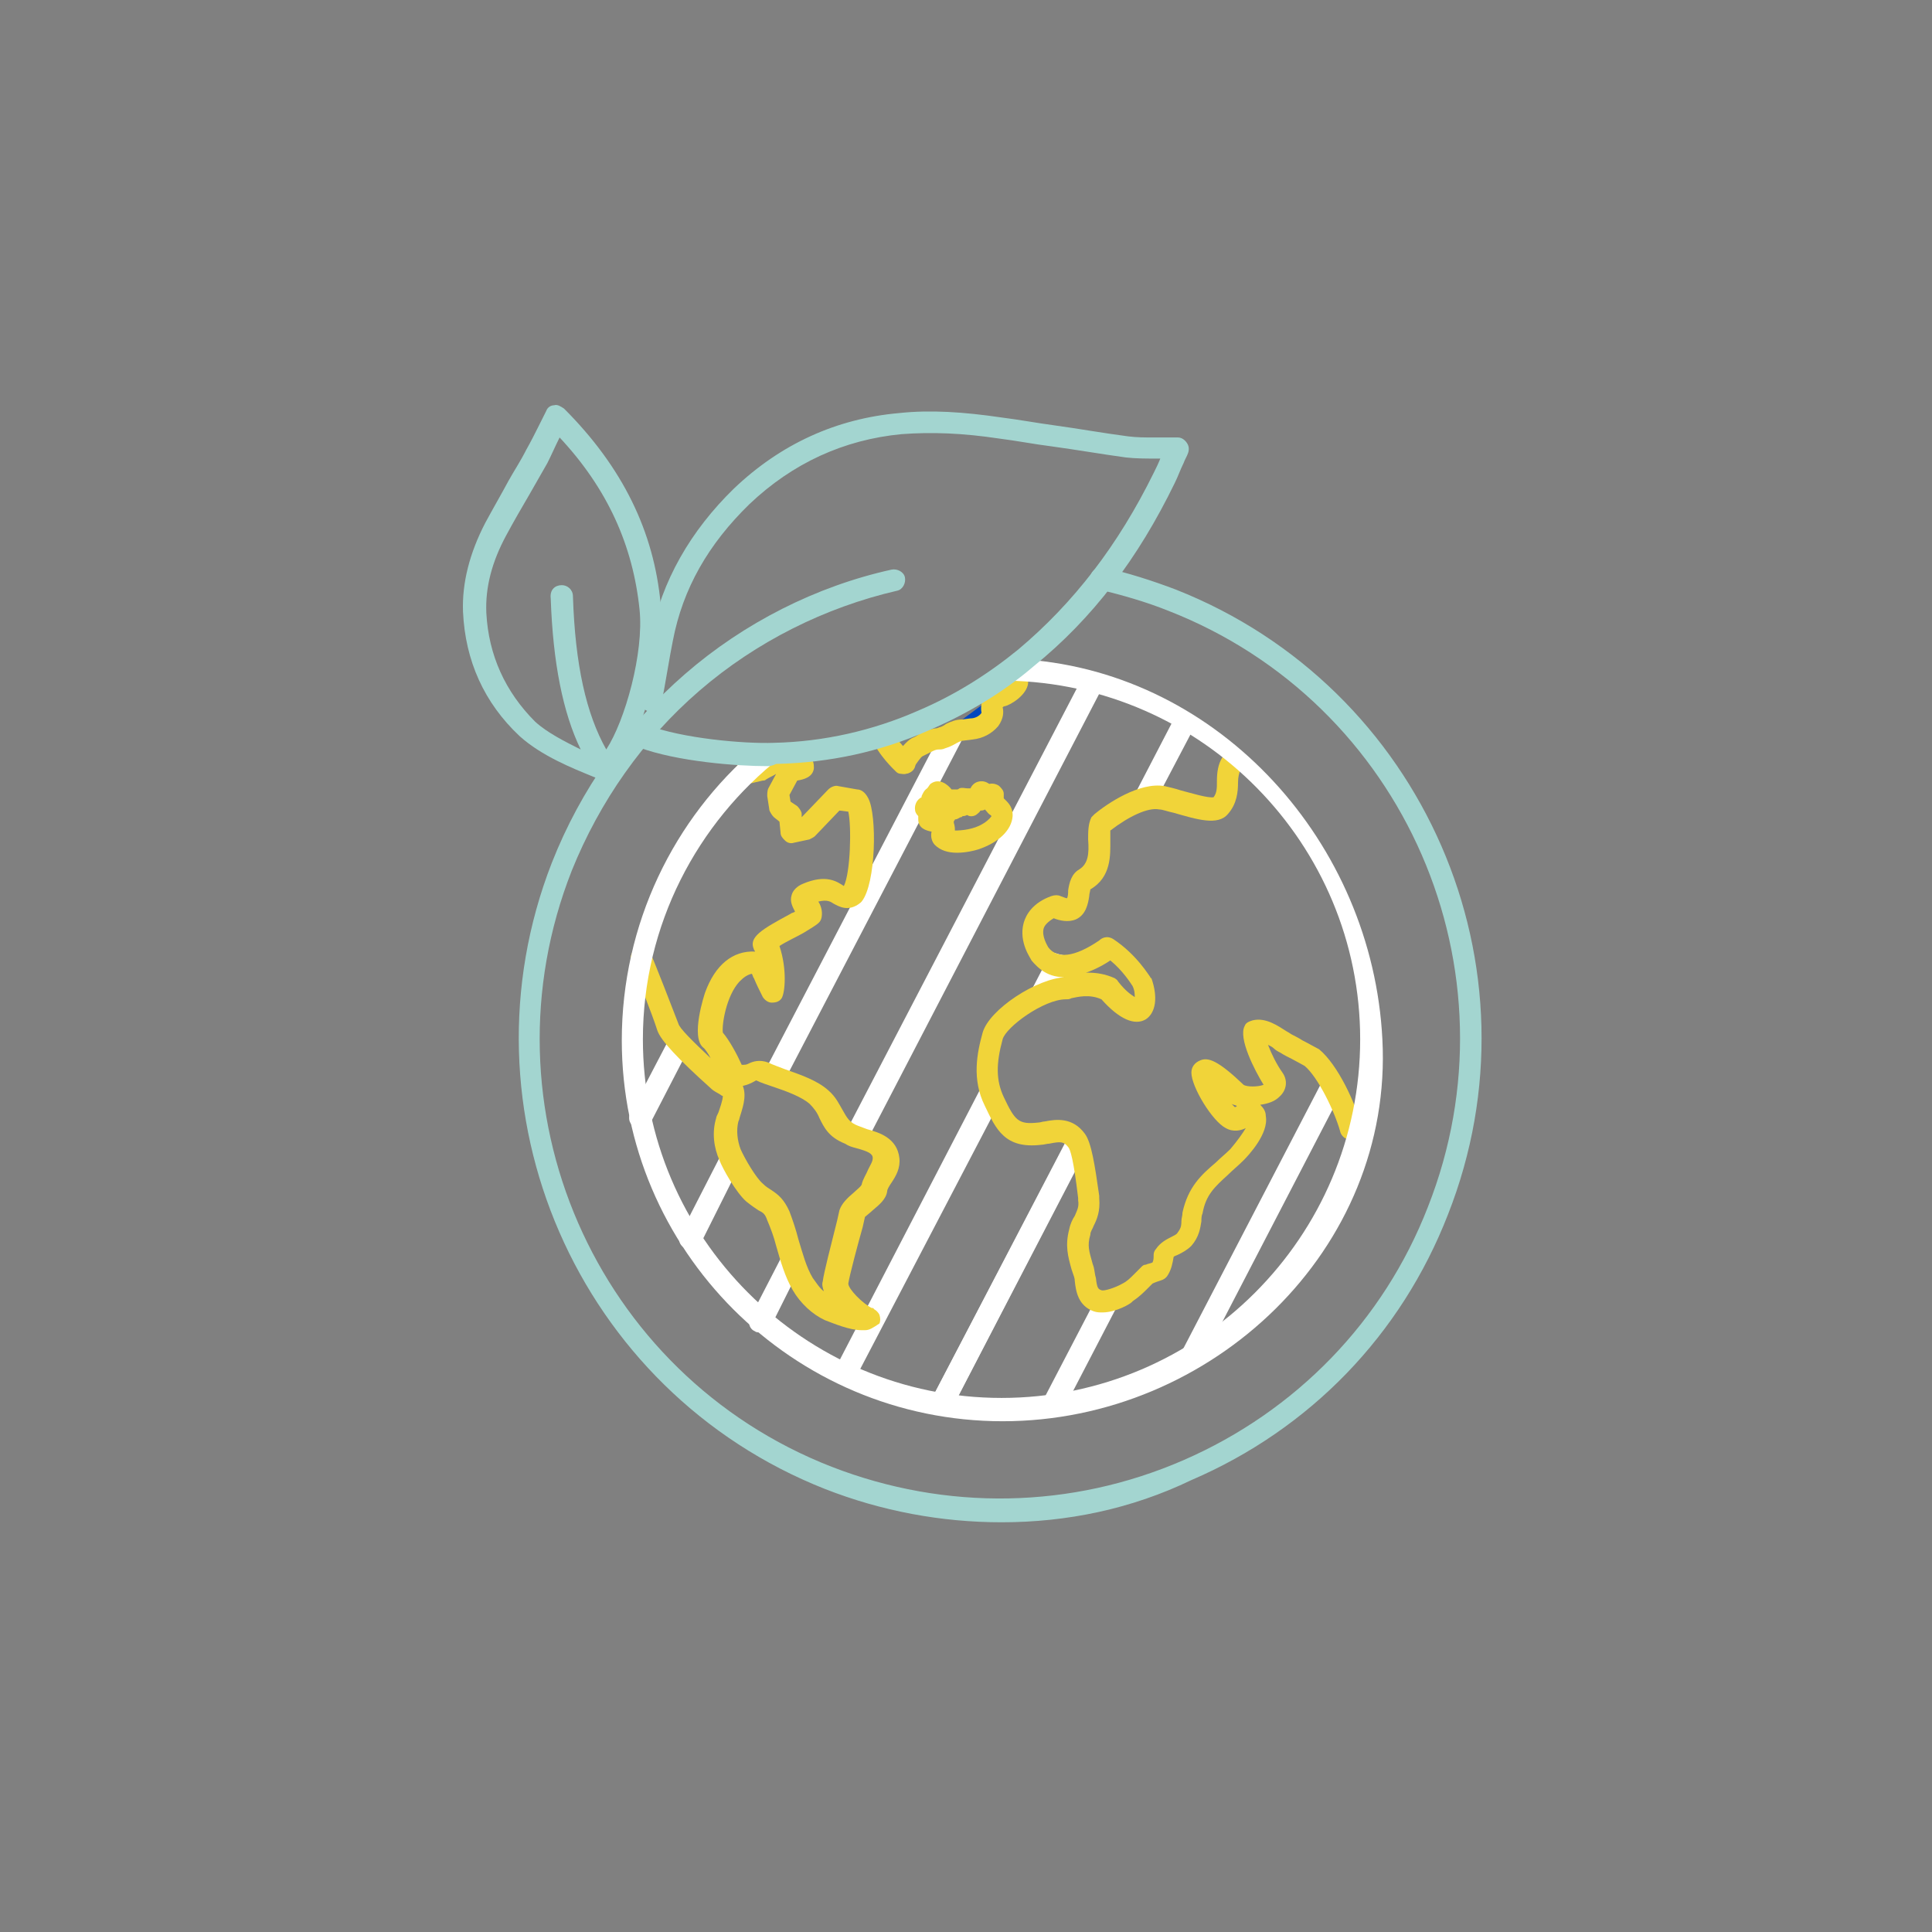 <?xml version="1.0" encoding="utf-8"?>
<!-- Generator: Adobe Illustrator 24.1.2, SVG Export Plug-In . SVG Version: 6.00 Build 0)  -->
<svg version="1.1" id="Layer_1" xmlns="http://www.w3.org/2000/svg" xmlns:xlink="http://www.w3.org/1999/xlink" x="0px" y="0px"
	 viewBox="0 0 174 174" style="enable-background:new 0 0 174 174;" xml:space="preserve">
<rect x="0" y="0" width="174" height="174" fill="#808080" stroke="none"/>
<style type="text/css">
	.st0{fill:#0047BF;}
	.st1{fill:#003FC1;}
	.st2{fill:#FFFFFF;}
	.st3{fill:none;stroke:#96D5CE;stroke-width:2;stroke-linecap:round;stroke-linejoin:round;stroke-miterlimit:10;}
	.st4{fill:none;stroke:#FF704C;stroke-width:2;stroke-linecap:round;stroke-linejoin:round;stroke-miterlimit:10;}
	.st5{fill:none;stroke:#FFFFFF;stroke-width:2;stroke-linecap:round;stroke-linejoin:round;stroke-miterlimit:10;}
	.st6{fill:none;stroke:#FF804C;stroke-width:2;stroke-linecap:round;stroke-linejoin:round;stroke-miterlimit:10;}
	.st7{fill:none;stroke:#0047BF;stroke-width:2;stroke-linecap:round;stroke-linejoin:round;stroke-miterlimit:10;}
	.st8{fill:#F1D439;}
	.st9{fill:#0047BF;stroke:#BEC8C8;stroke-width:2;stroke-linecap:round;stroke-linejoin:round;stroke-miterlimit:10;}
	.st10{fill:none;stroke:#FF7E51;stroke-width:2;stroke-linecap:round;stroke-linejoin:round;stroke-miterlimit:10;}
	.st11{fill:none;stroke:#A3D5D0;stroke-width:2;stroke-linecap:round;stroke-linejoin:round;stroke-miterlimit:10;}
	.st12{fill:none;stroke:#F1D439;stroke-width:2;stroke-linecap:round;stroke-linejoin:round;stroke-miterlimit:10;}
	.st13{fill:none;stroke:#E2E6E6;stroke-width:2;stroke-linecap:round;stroke-linejoin:round;stroke-miterlimit:10;}
	.st14{fill:#A3D5D0;}
	.st15{fill:#FF804C;}
	.st16{fill:none;stroke:#BEC8C8;stroke-width:2;stroke-linecap:round;stroke-linejoin:round;stroke-miterlimit:10;}
	.st17{fill:#0047BF;stroke:#0047BF;stroke-width:2;stroke-linecap:round;stroke-linejoin:round;stroke-miterlimit:10;}
	.st18{fill:#FF704C;}
	.st19{fill:none;}
	.st20{fill:#0041BD;}
	.st21{fill:none;stroke:#FFFFFF;stroke-width:1.5;stroke-linecap:round;stroke-linejoin:round;stroke-miterlimit:10;}
	.st22{fill:#0041BD;stroke:#A3D5D0;stroke-width:1.5;stroke-linecap:round;stroke-linejoin:round;stroke-miterlimit:10;}
	.st23{fill:#0041BD;stroke:#FFFFFF;stroke-width:2;stroke-linecap:round;stroke-linejoin:round;stroke-miterlimit:10;}
	.st24{fill:#0041BD;stroke:#FF804C;stroke-width:2;stroke-linecap:round;stroke-linejoin:round;stroke-miterlimit:10;}
	.st25{fill:#0041BD;stroke:#A3D5D0;stroke-width:2;stroke-linecap:round;stroke-linejoin:round;stroke-miterlimit:10;}
	.st26{fill:#0041BD;stroke:#F1D439;stroke-width:2;stroke-linecap:round;stroke-linejoin:round;stroke-miterlimit:10;}
	.st27{fill:#FF804C;stroke:#FF804C;stroke-width:2;stroke-linecap:round;stroke-linejoin:round;stroke-miterlimit:10;}
	.st28{fill:none;stroke:#FFFFFF;stroke-width:2.5;stroke-linecap:round;stroke-linejoin:round;stroke-miterlimit:10;}
	.st29{fill:#0041BD;stroke:#FF804C;stroke-width:1.5;stroke-linecap:round;stroke-linejoin:round;stroke-miterlimit:10;}
	.st30{fill:none;stroke:#FF704C;stroke-width:1.5;stroke-linecap:round;stroke-linejoin:round;stroke-miterlimit:10;}
	.st31{fill:none;stroke:#FF804C;stroke-width:1.5;stroke-linecap:round;stroke-linejoin:round;stroke-miterlimit:10;}
	.st32{fill:none;stroke:#A3D5D0;stroke-width:1.438;stroke-linecap:round;stroke-linejoin:round;stroke-miterlimit:10;}
	.st33{fill:#0041BD;stroke:#F1D439;stroke-width:1.5;stroke-linecap:round;stroke-linejoin:round;stroke-miterlimit:10;}
	.st34{fill:none;stroke:#F1D439;stroke-width:1.5;stroke-linecap:round;stroke-linejoin:round;stroke-miterlimit:10;}
	.st35{fill:none;stroke:#A3D5D0;stroke-width:1.5;stroke-linecap:round;stroke-linejoin:round;stroke-miterlimit:10;}
	.st36{fill:none;stroke:#96D5CE;stroke-width:1.438;stroke-linecap:round;stroke-linejoin:round;stroke-miterlimit:10;}
	.st37{fill:none;stroke:#0047BF;stroke-width:1.5;stroke-linecap:round;stroke-linejoin:round;stroke-miterlimit:10;}
	.st38{fill:#0047BF;stroke:#FF704C;stroke-width:2;stroke-linecap:round;stroke-linejoin:round;stroke-miterlimit:10;}
	.st39{fill:#0047BF;stroke:#FF804C;stroke-width:2;stroke-linecap:round;stroke-linejoin:round;stroke-miterlimit:10;}
	.st40{fill:#0047BF;stroke:#E2E6E6;stroke-width:2;stroke-linecap:round;stroke-linejoin:round;stroke-miterlimit:10;}
	.st41{fill:#0047BF;stroke:#A3D5D0;stroke-width:2;stroke-linecap:round;stroke-linejoin:round;stroke-miterlimit:10;}
	.st42{fill:#0047BF;stroke:#F1D439;stroke-width:2;stroke-linecap:round;stroke-linejoin:round;stroke-miterlimit:10;}
	.st43{fill:#0041BD;stroke:#E2E6E6;stroke-width:2;stroke-linecap:round;stroke-linejoin:round;stroke-miterlimit:10;}
	.st44{fill:#E2E6E6;}
	.st45{fill:none;stroke:#0047BF;stroke-width:1.438;stroke-linecap:round;stroke-linejoin:round;stroke-miterlimit:10;}
	.st46{fill:#0047BF;stroke:#A3D5D0;stroke-width:1.5;stroke-linecap:round;stroke-linejoin:round;stroke-miterlimit:10;}
	.st47{fill:none;stroke:#E2E6E6;stroke-width:1.5;stroke-linecap:round;stroke-linejoin:round;stroke-miterlimit:10;}
	.st48{fill:#0047BF;stroke:#FF704C;stroke-width:1.5;stroke-linecap:round;stroke-linejoin:round;stroke-miterlimit:10;}
	.st49{fill:#0047BF;stroke:#FF804C;stroke-width:1.5;stroke-linecap:round;stroke-linejoin:round;stroke-miterlimit:10;}
	.st50{fill:#0047BF;stroke:#F1D439;stroke-width:1.5;stroke-linecap:round;stroke-linejoin:round;stroke-miterlimit:10;}
	.st51{fill:#0041BD;stroke:#0047BF;stroke-width:2;stroke-linecap:round;stroke-linejoin:round;stroke-miterlimit:10;}
	
		.st52{fill:none;stroke:#FFFFFF;stroke-width:2;stroke-linecap:round;stroke-linejoin:round;stroke-miterlimit:10;stroke-dasharray:15,5;}
	.st53{fill:#1B3570;}
	.st54{fill:#B5C0C0;}
	.st55{fill:#0047BF;stroke:#B5C0C0;stroke-width:2;stroke-linecap:round;stroke-linejoin:round;stroke-miterlimit:10;}
	.st56{fill:none;stroke:#B5C0C0;stroke-width:2;stroke-linecap:round;stroke-linejoin:round;stroke-miterlimit:10;}
	.st57{fill:#0047BF;stroke:#96D5CE;stroke-width:2;stroke-linecap:round;stroke-linejoin:round;stroke-miterlimit:10;}
	.st58{fill:#96D5CE;}
	.st59{fill:#FF7E51;}
	.st60{fill:#0B0069;}
	.st61{fill:#0047BF;stroke:#FFFFFF;stroke-width:2;stroke-linecap:round;stroke-linejoin:round;stroke-miterlimit:10;}
	.st62{fill:none;stroke:#FF7E51;stroke-width:1.5;stroke-linecap:round;stroke-linejoin:round;stroke-miterlimit:10;}
	.st63{fill:#0B0069;stroke:#FFFFFF;stroke-width:1.5;stroke-linecap:round;stroke-linejoin:round;stroke-miterlimit:10;}
</style>
<g>
	<path class="st2" d="M71.6,115.1c-0.2-0.9-0.5-1.8-0.8-2.7l-3.2,6.2c-0.3,0.5-0.1,1.1,0.4,1.3c0.1,0.1,0.3,0.1,0.5,0.1
		c0.4,0,0.7-0.2,0.9-0.5L71.6,115.1C71.6,115.1,71.6,115.1,71.6,115.1z"/>
	<path class="st2" d="M98.8,60.6c-0.5-0.3-1.1-0.1-1.3,0.4l-21.3,40.9c0,0,0,0,0,0c0.4,0.3,0.8,0.4,1.2,0.6c0.2,0.1,0.4,0.2,0.6,0.4
		l21.3-41C99.5,61.4,99.3,60.8,98.8,60.6z"/>
	<path class="st2" d="M101.9,72.5c0.7-0.3,1.4-0.6,2.2-0.8c0.1,0,0.1,0,0.2,0l3.1-5.9c-0.6-0.4-1.1-0.7-1.7-1l-4.1,7.9
		C101.6,72.7,101.8,72.6,101.9,72.5z"/>
	<path class="st2" d="M94.9,85.8c-0.1,0-0.1,0-0.2-0.1L92,90.9c0.8-0.6,1.7-1,2.6-1.3c0.1,0,0.3,0,0.4,0l1.8-3.4
		C96.1,86.1,95.5,86,94.9,85.8z"/>
	<path class="st2" d="M88.9,96.9l-13.7,26.4c-0.3,0.5-0.1,1.1,0.4,1.3c0.1,0.1,0.3,0.1,0.5,0.1c0.4,0,0.7-0.2,0.9-0.5l12.8-24.5
		C89.2,98.9,88.9,97.9,88.9,96.9z"/>
	<path class="st2" d="M66.4,105.4c0,0,0-0.1,0-0.1c0,0,0,0,0,0c0-0.1,0-0.1-0.1-0.2c-0.1-0.3-0.3-0.6-0.4-0.9
		c-0.2-0.4-0.3-0.7-0.5-1.1l-4.1,8c-0.3,0.5-0.1,1.1,0.4,1.3c0.1,0.1,0.3,0.1,0.5,0.1c0.4,0,0.7-0.2,0.9-0.5L66.4,105.4
		C66.4,105.5,66.4,105.5,66.4,105.4z"/>
	<path class="st2" d="M86.1,65.5c-0.5-0.3-1.1-0.1-1.3,0.4L68.7,96.8c0.6,0.3,1.2,0.7,1.7,1l16.1-30.9
		C86.8,66.4,86.6,65.8,86.1,65.5z"/>
	<path class="st2" d="M60.8,94.1c-0.2-0.2-0.4-0.4-0.5-0.6l-3.5,6.7c-0.3,0.5-0.1,1.1,0.4,1.3c0.1,0.1,0.3,0.1,0.5,0.1
		c0.4,0,0.7-0.2,0.9-0.5l3.2-6.2C61.5,94.7,61.1,94.4,60.8,94.1z"/>
	<path class="st2" d="M120.2,97.4c-0.1-0.2-0.2-0.4-0.2-0.6c0,0,0-0.1-0.1-0.2c0,0-0.1-0.1-0.1-0.1c0-0.1-0.1-0.2-0.1-0.3
		c0,0,0,0,0,0l-13.1,25.2c-0.3,0.5-0.1,1.1,0.4,1.3c0.1,0.1,0.3,0.1,0.5,0.1c0.4,0,0.7-0.2,0.9-0.5l12.4-23.9
		C120.5,98.1,120.3,97.8,120.2,97.4z"/>
	<path class="st2" d="M99.8,116.8c-0.3,0-0.6-0.2-0.8-0.4l-5,9.6c-0.3,0.5-0.1,1.1,0.4,1.3c0.1,0.1,0.3,0.1,0.5,0.1
		c0.4,0,0.7-0.2,0.9-0.5l5.3-10.2C100.7,116.8,100.2,116.8,99.8,116.8z"/>
	<path class="st2" d="M97.4,104.1c-0.1-0.3,0-0.5,0.1-0.7c0,0,0,0.1-0.1,0.1c0-0.1,0.1-0.2,0.1-0.3c0,0,0,0,0,0c0,0,0,0,0,0
		c0,0,0,0,0-0.1c0,0-0.1-0.1-0.1-0.1c-0.2-0.1-0.4-0.2-0.5-0.3c-0.2-0.1-0.4-0.1-0.7-0.2L83.9,126c-0.3,0.5-0.1,1.1,0.4,1.3
		c0.1,0.1,0.3,0.1,0.5,0.1c0.4,0,0.7-0.2,0.9-0.5l11.8-22.7C97.5,104.2,97.4,104.1,97.4,104.1z"/>
	<path class="st2" d="M97.8,103.5c-0.2-0.2-0.4-0.4-0.6-0.6c-0.3-0.2-0.6-0.4-1-0.5c0,0,0,0,0,0L83.9,126c-0.3,0.5-0.1,1.1,0.4,1.3
		c0.1,0.1,0.3,0.1,0.5,0.1c0.4,0,0.7-0.2,0.9-0.5L97.8,103.5C97.8,103.5,97.8,103.5,97.8,103.5z"/>
</g>
<g>
	<path class="st8" d="M77.9,119.8c-0.1,0-0.2,0-0.3,0c-1.1,0-2.5-0.6-3.3-0.9c-1.1-0.5-2.2-1.5-2.9-2.7c-0.7-1.2-1.1-2.6-1.5-4
		c-0.2-0.8-0.5-1.6-0.8-2.3c-0.2-0.6-0.4-0.7-0.8-0.9c-0.3-0.2-0.6-0.4-1.1-0.8c-0.9-0.8-2.1-2.9-2.4-3.7c-0.5-1.1-0.7-2.5-0.3-3.8
		c0-0.1,0.1-0.3,0.2-0.5c0.1-0.3,0.4-1.1,0.4-1.5c-0.1,0-0.2-0.1-0.2-0.1c-0.3-0.2-0.6-0.3-0.9-0.6c-2.9-2.6-4.5-4.3-4.8-5.2
		c-0.4-1.3-2.1-5.6-2.3-6c-0.2-0.5-0.1-1.1,0.4-1.3c0.5-0.3,1.1-0.1,1.3,0.4c0.3,0.6,2,5,2.5,6.3c0.1,0.4,1.2,1.5,2.9,3.1
		c-0.2-0.4-0.5-0.8-0.6-0.9c-1.3-0.9,0.1-5,0.1-5c0.9-2.5,2.5-3.8,4.5-3.7c0-0.1-0.1-0.1-0.1-0.2c-0.5-1.1,0.7-1.8,3.3-3.2
		c0.1-0.1,0.3-0.1,0.4-0.2c-0.2-0.4-0.5-0.9-0.3-1.5c0.1-0.4,0.5-0.8,1-1c2.1-0.9,3.1-0.2,3.7,0.2c0,0,0,0,0,0
		c0.6-1.2,0.7-5.4,0.4-6.7l-0.8-0.1l-2.2,2.3c-0.1,0.1-0.3,0.2-0.5,0.3l-1.4,0.3c-0.3,0.1-0.6,0-0.8-0.2c-0.2-0.2-0.4-0.4-0.4-0.7
		l-0.1-1l-0.5-0.4c-0.2-0.2-0.3-0.4-0.4-0.6l-0.2-1.3c0-0.2,0-0.5,0.1-0.7l0.7-1.3c-0.3,0.2-0.6,0.3-0.9,0.5
		c-0.1,0.1-0.2,0.1-0.3,0.1l-1.3,0.3c-0.5,0.1-1.1-0.2-1.2-0.8c-0.1-0.5,0.2-1.1,0.8-1.2l1.1-0.2c0.8-0.5,2.1-1.2,2.9-1.3
		c0.6,0,1.5,0.5,1.9,0.9c0.4,0.5,0.4,0.9,0.4,1.2c-0.1,0.8-0.9,1-1.5,1.1l-0.7,1.3l0.1,0.6l0.6,0.4c0.2,0.2,0.4,0.5,0.4,0.7l0,0.3
		l2.4-2.5c0.2-0.2,0.6-0.4,0.9-0.3l1.7,0.3c0.3,0,0.7,0.2,1,0.8c0.8,1.5,0.7,7.7-0.6,9.3c0,0-0.1,0.1-0.1,0.1
		c-1.1,0.9-2,0.3-2.4,0.1c-0.3-0.2-0.6-0.4-1.4-0.2c0.2,0.3,0.4,0.8,0.3,1.4c-0.1,0.5-0.3,0.6-1.6,1.4c-0.5,0.3-1.6,0.8-2.2,1.2
		c0.7,2.1,0.5,4.2,0.2,4.7c-0.2,0.3-0.5,0.4-0.9,0.4c-0.3,0-0.6-0.2-0.8-0.5c-0.3-0.6-0.6-1.2-0.8-1.7c-0.1-0.1-0.1-0.3-0.2-0.4
		c-0.4,0.1-0.7,0.3-1.1,0.7c-1.2,1.3-1.6,3.9-1.5,4.6c0.6,0.7,1.3,2,1.7,2.9c0.3,0,0.4,0,0.6-0.1c0.4-0.2,1-0.4,1.8-0.1
		c0.4,0.2,1,0.4,1.5,0.6c1.4,0.5,2.9,1,3.9,1.9c0.7,0.6,1,1.3,1.3,1.8c0.4,0.7,0.6,1.1,1.4,1.4c0.3,0.1,0.5,0.2,0.8,0.3
		c1.1,0.3,2.7,0.8,2.9,2.6c0.1,0.9-0.3,1.6-0.7,2.2c-0.2,0.3-0.4,0.6-0.4,0.8c-0.1,0.7-0.7,1.2-1.3,1.7c-0.2,0.2-0.6,0.5-0.7,0.6
		l-0.2,0.9c-0.4,1.4-1.2,4.4-1.3,5.1c0,0.5,1.3,1.8,2.1,2.2c0.1,0,0.2,0,0.2,0.1c0.2,0.1,0.4,0.3,0.5,0.5c0.1,0.3,0.1,0.6,0,0.8
		C78.6,119.6,78.3,119.8,77.9,119.8z M66.9,97.8c0.4,1-0.1,2.2-0.3,2.9c0,0.1-0.1,0.3-0.1,0.3c-0.2,0.8-0.1,1.7,0.2,2.5
		c0.4,0.9,1.4,2.6,2,3.1c0.3,0.3,0.5,0.4,0.8,0.6c0.6,0.4,1.1,0.8,1.6,1.9c0.3,0.8,0.6,1.7,0.8,2.5c0.4,1.3,0.7,2.5,1.3,3.5
		c0.3,0.4,0.6,0.9,1,1.2c-0.1-0.3-0.2-0.6-0.1-0.9c0.1-0.8,0.7-3.1,1.3-5.5l0.2-0.9c0.2-0.6,0.7-1.1,1.3-1.6
		c0.2-0.2,0.6-0.5,0.7-0.7c0.1-0.5,0.4-0.9,0.6-1.4c0.2-0.4,0.4-0.7,0.4-1c0-0.4-0.4-0.6-1.5-0.9c-0.4-0.1-0.7-0.2-1-0.4
		c-1.5-0.6-1.9-1.5-2.3-2.3c-0.2-0.5-0.5-0.9-0.9-1.3c-0.7-0.6-2-1.1-3.2-1.5c-0.6-0.2-1.2-0.4-1.6-0.6c0,0,0,0,0,0c0,0,0,0,0,0
		C67.6,97.6,67.3,97.7,66.9,97.8z M67.9,97.4L67.9,97.4L67.9,97.4z M64.4,92.6C64.4,92.6,64.4,92.6,64.4,92.6
		C64.4,92.6,64.4,92.6,64.4,92.6z M71.7,82.4L71.7,82.4L71.7,82.4z M75.7,79.9L75.7,79.9L75.7,79.9z M76.8,73.1
		C76.8,73.1,76.8,73.1,76.8,73.1C76.8,73.1,76.8,73.1,76.8,73.1z"/>
</g>
<g>
	<path class="st0" d="M81.4,68.7c0,0,0.9-1.2,1.2-1.3c0.2-0.1,0.5-0.2,0.7-0.4c0.3-0.2,0.6-0.3,1-0.3c0.2,0,0.3,0,0.5-0.1
		c0.2-0.1,0.6-0.2,0.9-0.4c0.3-0.2,0.6-0.3,1-0.3l0.8-0.1c0.6-0.1,1.2-0.3,1.6-0.8c0.2-0.2,0.3-0.5,0.3-0.8
		c-0.2-0.8,0.4-1.2,0.9-1.3c0.4-0.1,2-1.2,1.1-1.6"/>
	<path class="st8" d="M81.4,69.7c-0.2,0-0.4-0.1-0.6-0.2c-0.4-0.3-0.5-1-0.2-1.4c1.1-1.5,1.5-1.6,1.7-1.7c0,0,0.1,0,0.5-0.3
		c0.4-0.3,0.9-0.4,1.4-0.5c0.1,0,0.2,0,0.4-0.1c0,0,0.2,0,0.6-0.3c0.4-0.2,0.9-0.4,1.4-0.4l0.8-0.1c0.4,0,0.8-0.2,1-0.5c0,0,0,0,0,0
		c-0.1-0.5,0-1,0.2-1.4c0.3-0.5,0.8-0.9,1.4-1c0.1,0,0.3-0.1,0.4-0.3c-0.1-0.2-0.1-0.4,0-0.7c0.2-0.5,0.8-0.8,1.3-0.6
		c0.7,0.3,0.9,0.9,0.9,1.3c-0.1,1.1-1.6,2-2.1,2.1c-0.1,0-0.2,0.1-0.2,0.1c0.1,0.4,0.1,1-0.4,1.7c-0.6,0.7-1.4,1.1-2.3,1.2l-0.8,0.1
		c-0.2,0-0.4,0.1-0.6,0.2c-0.5,0.3-0.8,0.4-1.1,0.5c-0.2,0.1-0.4,0.1-0.6,0.1c-0.2,0-0.4,0.1-0.6,0.2c-0.4,0.2-0.6,0.3-0.8,0.4
		c-0.2,0.1-0.5,0.6-0.8,1C82.1,69.6,81.7,69.7,81.4,69.7z M83,68.3C83,68.3,83,68.3,83,68.3C83,68.3,83,68.3,83,68.3z M88.5,64.5
		C88.5,64.5,88.5,64.5,88.5,64.5C88.5,64.5,88.5,64.5,88.5,64.5z"/>
</g>
<g>
	<path class="st8" d="M82.1,68c-0.5-0.5-1.6-1.6-1.8-2.4c-0.1,0.4-0.4,0.7-0.7,0.8c-0.3,0.1-0.7,0.1-1.1,0.1c0.6,1.5,2,2.8,2.2,3
		c0.2,0.2,0.4,0.2,0.7,0.2c0.3,0,0.6-0.1,0.8-0.3C82.6,69,82.5,68.3,82.1,68z"/>
</g>
<g>
	<path class="st8" d="M99.3,118.2c-0.3,0-0.5,0-0.8-0.1c-1.4-0.5-1.6-1.8-1.7-2.7c0-0.3-0.1-0.5-0.2-0.8l-0.1-0.3
		c-0.3-1.1-0.6-2.1-0.2-3.6c0.1-0.5,0.3-0.9,0.5-1.2c0.2-0.5,0.4-0.8,0.3-1.4l0-0.2c-0.4-3.4-0.7-4.4-0.9-4.6
		c-0.4-0.5-0.7-0.5-1.7-0.3c-0.2,0-0.5,0.1-0.7,0.1c-3.3,0.4-4.1-1.4-5.1-3.5c-1.2-2.4-0.7-4.8-0.2-6.6c0.6-2.1,4.9-4.9,7.5-5l0.1,0
		c0,0,0,0,0,0c-1.7,0.1-2.6-0.8-3.2-1.5c0-0.1-1.2-1.6-0.7-3.4c0.2-0.7,0.8-1.8,2.5-2.4c0.3-0.1,0.6-0.1,0.8,0
		c0.3,0.1,0.5,0.2,0.6,0.2c0.1-0.2,0.1-0.5,0.1-0.7c0.1-0.7,0.3-1.5,1-1.9c0.8-0.5,0.9-1.4,0.8-2.7c0-0.7,0-1.4,0.3-2
		c0.1-0.1,0.2-0.2,0.3-0.3c1.1-0.9,4-2.9,6.3-2.5c0.4,0.1,0.9,0.2,1.5,0.4c0.8,0.2,2.4,0.7,2.9,0.6c0.3-0.4,0.3-0.8,0.3-1.5
		c0-0.7,0.1-1.5,0.5-2.1c0.3-0.5,0.9-0.6,1.4-0.2c0.5,0.3,0.6,0.9,0.2,1.4c-0.1,0.2-0.2,0.6-0.2,1.1c0,0.8-0.1,1.9-0.9,2.8
		c-0.9,1.1-2.8,0.5-4.9-0.1c-0.5-0.1-1-0.3-1.3-0.3c-1-0.2-2.7,0.6-4.4,1.9c0,0.2,0,0.6,0,0.9c0,1.3,0.1,3.3-1.8,4.4
		c0,0.1-0.1,0.4-0.1,0.6c-0.1,0.7-0.3,1.7-1.2,2.1c-0.7,0.3-1.5,0.1-2-0.1c-0.5,0.3-0.8,0.6-0.9,0.9c-0.2,0.7,0.3,1.5,0.4,1.7
		c0.8,1.1,2.4,0.9,4.6-0.6c0.2-0.2,0.7-0.5,1.3-0.1c2.1,1.4,3.2,3.3,3.3,3.4c0,0,0,0.1,0.1,0.1c0.6,1.7,0.4,3.1-0.5,3.7
		c-1,0.6-2.4,0-4-1.8c-1.1-0.5-2.2-0.2-2.7-0.1c-0.2,0.1-0.3,0.1-0.5,0.1c-2,0-5.4,2.5-5.7,3.6c-0.6,2.2-0.6,3.7,0.1,5.2
		c1,2.1,1.3,2.5,3.1,2.3c0.2,0,0.4-0.1,0.6-0.1c1-0.2,2.5-0.4,3.6,1.1c0.6,0.8,0.9,2.8,1.3,5.6l0,0.2c0.1,1.2-0.2,1.9-0.5,2.5
		c-0.1,0.3-0.3,0.5-0.3,0.8c-0.3,1-0.1,1.5,0.2,2.6l0.1,0.3c0.1,0.4,0.1,0.7,0.2,1c0.1,0.9,0.2,1,0.5,1.1c0.2,0.1,1.2-0.2,1.9-0.6
		c0.4-0.2,0.7-0.5,1-0.8c0.2-0.2,0.4-0.4,0.7-0.7c0.1-0.1,0.2-0.2,0.4-0.2c0.2-0.1,0.4-0.1,0.6-0.2c0.1-0.2,0.1-0.4,0.1-0.7
		c0-0.2,0.1-0.4,0.2-0.5c0.4-0.6,1-0.9,1.4-1.1c0.2-0.1,0.4-0.2,0.5-0.3c0.3-0.4,0.4-0.6,0.4-1.1c0-0.3,0.1-0.5,0.1-0.8
		c0.5-2.3,1.7-3.4,3-4.5c0.4-0.4,0.9-0.8,1.3-1.2c0.6-0.7,1.1-1.4,1.4-1.9c-0.4,0.2-1.1,0.4-1.8,0c-1.2-0.6-3.1-3.7-3.1-5
		c0-0.5,0.3-0.9,0.8-1.1c0.7-0.3,1.6,0,3.9,2.2c0.3,0.2,1.3,0.2,1.8,0c-0.8-1.3-2.3-4.2-1.7-5.3c0.1-0.3,0.4-0.4,0.7-0.5
		c1.2-0.3,2.3,0.5,3.1,1c0.2,0.1,0.3,0.2,0.5,0.3c0.2,0.1,0.6,0.3,0.9,0.5c0.6,0.3,1.1,0.6,1.5,0.8c1.7,1.4,3.3,4.9,3.8,6.9
		c0.2,0.5-0.2,1.1-0.7,1.2c-0.5,0.2-1.1-0.2-1.2-0.7c-0.5-1.8-2-4.9-3.2-5.9c-0.2-0.1-0.7-0.4-1.1-0.6c-0.4-0.2-0.8-0.4-1.1-0.6
		c-0.2-0.1-0.4-0.2-0.6-0.4c-0.1-0.1-0.3-0.2-0.5-0.3c0.3,0.8,0.8,1.8,1.3,2.5c0.5,0.7,0.4,1.6-0.3,2.2c-0.4,0.4-1,0.6-1.7,0.7
		c0.3,0.3,0.5,0.6,0.5,1c0.3,1.6-1.6,3.6-2,4c-0.5,0.5-1,0.9-1.4,1.3c-1.2,1.1-2,1.8-2.3,3.5c-0.1,0.2-0.1,0.5-0.1,0.7
		c-0.1,0.6-0.2,1.4-0.9,2.2c-0.4,0.4-0.8,0.6-1.2,0.8c-0.2,0.1-0.3,0.1-0.4,0.2c-0.1,0.6-0.2,1.1-0.5,1.6c-0.1,0.2-0.3,0.4-0.6,0.5
		c-0.3,0.1-0.6,0.2-0.8,0.3c-0.1,0.1-0.3,0.3-0.4,0.4c-0.4,0.4-0.8,0.8-1.4,1.2C101.9,117.4,100.5,118.2,99.3,118.2z M110.9,99.4
		c0.1,0.1,0.2,0.2,0.3,0.3c0.1,0,0.1,0,0.2-0.1C111.2,99.5,111,99.5,110.9,99.4z M98,87.6c0.7,0,1.5,0.1,2.4,0.5
		c0.1,0.1,0.2,0.1,0.3,0.3c0.7,0.9,1.2,1.2,1.5,1.4c0-0.2,0-0.6-0.2-1c-0.2-0.3-0.9-1.4-2-2.3c-0.9,0.6-1.8,1-2.5,1.2
		C97.7,87.6,97.8,87.6,98,87.6z"/>
</g>
<path class="st2" d="M124.5,93.6c-0.9-17.7-14.6-32.9-32.1-34.2c-0.5,0.7-1,1.4-1.7,1.9c17.6,0.3,31.8,14.7,31.8,32.3
	c0,17.8-14.5,32.3-32.3,32.3s-32.3-14.5-32.3-32.3c0-10.3,4.9-19.5,12.4-25.4c-0.8-0.1-1.6-0.4-2.2-0.8
	c-7.4,6.3-12.1,15.8-12.1,26.3c0,18.9,15.4,34.3,34.3,34.3S125.5,112.5,124.5,93.6z"/>
<g id="OVDakJ_1_">
	<g>
		<g>
			<path class="st8" d="M86.2,76.8c-0.8,0-1.5-0.2-2-0.7c-0.3-0.3-0.4-0.8-0.3-1.2c-0.5-0.1-1.2-0.3-1.2-1.1c0-0.1,0-0.2,0-0.3
				c-0.2-0.2-0.3-0.4-0.3-0.7c0-0.4,0.2-0.8,0.6-1c0,0,0-0.1,0-0.1c0.1-0.2,0.2-0.5,0.5-0.7c0.1-0.1,0.2-0.3,0.3-0.4
				c0.8-0.6,1.6,0.1,1.9,0.5c0.1,0,0.1,0,0.2,0c0.1,0,0.2,0,0.3,0c0.1,0,0.2-0.1,0.2-0.1c0.3-0.1,0.5,0,0.7,0c0.1,0,0.2,0,0.3,0
				c0.1-0.2,0.3-0.5,0.7-0.6c0.4-0.1,0.7,0,1,0.2c0.4-0.1,0.8,0.1,0.9,0.2c0.2,0.2,0.4,0.4,0.4,0.7c0,0.1,0,0.2,0,0.4
				c0.3,0.3,0.8,0.7,0.8,1.5c0,0,0,0.1,0,0.1c-0.1,1.3-1.3,2.4-3.1,3C87.8,76.6,87,76.8,86.2,76.8z M84.2,74.9
				C84.2,74.9,84.2,74.9,84.2,74.9C84.2,74.9,84.2,74.9,84.2,74.9z M86,74.8c0.6,0,1.7-0.1,2.5-0.6c0.2-0.1,0.6-0.4,0.8-0.7
				c0,0-0.1-0.1-0.1-0.1c-0.2-0.1-0.3-0.3-0.5-0.5c-0.1,0.1-0.3,0.1-0.4,0.1c-0.1,0.2-0.3,0.3-0.4,0.4c-0.2,0.1-0.5,0.2-0.8,0
				c-0.2,0.1-0.3,0.1-0.4,0.1c0,0,0,0,0,0c-0.1,0.1-0.1,0.1-0.2,0.1c-0.2,0.1-0.3,0.2-0.5,0.2c0,0.1-0.1,0.1-0.1,0.2
				c0,0,0,0.1,0,0.1C86,74.4,86,74.6,86,74.8z M84.3,74.1L84.3,74.1L84.3,74.1z M90.4,73.4L90.4,73.4L90.4,73.4z"/>
		</g>
	</g>
</g>
<g>
	<path class="st14" d="M69.1,69c-2.7,0-8.1-0.4-11.6-1.7C57,67,56.7,66.5,57,65.9c0.2-0.5,0.8-0.8,1.3-0.6c3.1,1.2,8.7,1.7,11.4,1.6
		c4.5-0.1,8.9-1.1,13-2.9c3.3-1.4,6.3-3.3,9-5.5c5-4.2,9-9.4,12.2-15.9c0.2-0.4,0.4-0.8,0.6-1.3c-0.2,0-0.4,0-0.5,0
		c-0.8,0-1.7,0-2.6-0.1c-2.2-0.3-4.5-0.7-6.7-1c-1.6-0.2-3.1-0.5-4.7-0.7c-3.3-0.5-6.1-0.6-8.8-0.4c-5.2,0.5-9.8,2.6-13.7,6.3
		c-3.7,3.6-6,7.6-6.9,12.3c-0.2,0.9-0.8,4.6-1,5.5c-0.1,0.5-0.6,0.9-1.1,0.9c-0.5-0.1-0.9-0.6-0.9-1.1c0.1-0.9,0.8-4.6,1-5.6
		c1-5.1,3.6-9.6,7.5-13.4c4.2-4,9.2-6.3,14.9-6.8c2.8-0.3,5.8-0.1,9.2,0.4c1.6,0.2,3.2,0.5,4.7,0.7c2.2,0.3,4.4,0.7,6.7,1
		c0.8,0.1,1.5,0.1,2.4,0.1c0.4,0,0.8,0,1.2,0l0.9,0c0.3,0,0.6,0.2,0.8,0.5c0.2,0.3,0.2,0.6,0.1,0.9c-0.1,0.3-0.3,0.6-0.4,0.9
		c-0.3,0.6-0.5,1.2-0.8,1.8c-3.3,6.8-7.4,12.2-12.7,16.5c-2.8,2.4-6,4.3-9.5,5.8c-4.3,1.9-8.9,2.9-13.7,3C69.5,69,69.3,69,69.1,69z"
		/>
</g>
<path class="st14" d="M54.2,70.2c-0.1,0-0.3,0-0.4-0.1l-0.5-0.2c-1.7-0.7-4.5-1.8-6.5-3.6c-3.2-3-4.9-6.8-5.1-11.2
	c-0.1-2.6,0.6-5.3,2-8c0.7-1.3,1.4-2.5,2.1-3.8c0.5-0.9,1.1-1.8,1.6-2.8c0.4-0.7,0.8-1.5,1.2-2.3c0.2-0.4,0.4-0.8,0.6-1.2
	c0.1-0.3,0.4-0.5,0.7-0.5c0.3-0.1,0.6,0.1,0.9,0.3c5.3,5.3,8.1,11.1,8.7,17.6c0.4,4.4-1.8,12.9-4.4,15.3C55,70,54.8,70,54.7,70.1
	C54.5,70.2,54.3,70.2,54.2,70.2z M50.6,52.7c0.5,0,1,0.4,1,1c0.2,6.2,1.2,10.6,3,13.8c1.7-2.6,3.4-8.7,3-12.6
	C57,49.1,54.7,44,50.4,39.4c-0.4,0.8-0.7,1.5-1.1,2.3c-0.5,0.9-1.1,1.9-1.6,2.8c-0.7,1.2-1.4,2.4-2.1,3.7c-1.3,2.4-1.9,4.7-1.8,7
	c0.2,3.8,1.7,7.1,4.4,9.8c1.1,1,2.7,1.8,4.1,2.5c-1.6-3.3-2.5-7.8-2.7-13.6C49.5,53.1,50,52.7,50.6,52.7
	C50.5,52.7,50.5,52.7,50.6,52.7z"/>
<path class="st14" d="M90.2,137.1c-5.4,0-10.8-1-15.9-3C52,125.3,41,100,49.7,77.7c2.6-6.6,6.7-12.4,12-17
	c5.3-4.6,11.8-7.9,18.6-9.4c0.5-0.1,1.1,0.2,1.2,0.7c0.1,0.5-0.2,1.1-0.7,1.2c-6.5,1.5-12.7,4.6-17.8,9c-5.1,4.4-9,10-11.5,16.2
	c-8.4,21.3,2.1,45.4,23.4,53.7c10.3,4,21.6,3.8,31.7-0.6c10.1-4.4,18-12.5,22-22.8c8.4-21.3-2.1-45.4-23.4-53.7
	c-2-0.8-4.1-1.4-6.2-1.9c-0.5-0.1-0.9-0.7-0.8-1.2c0.1-0.5,0.6-0.9,1.2-0.8c2.2,0.5,4.4,1.2,6.5,2c22.3,8.8,33.3,34,24.5,56.3
	c-4.2,10.8-12.4,19.3-23.1,23.9C101.9,135.9,96.1,137.1,90.2,137.1z"/>
</svg>
